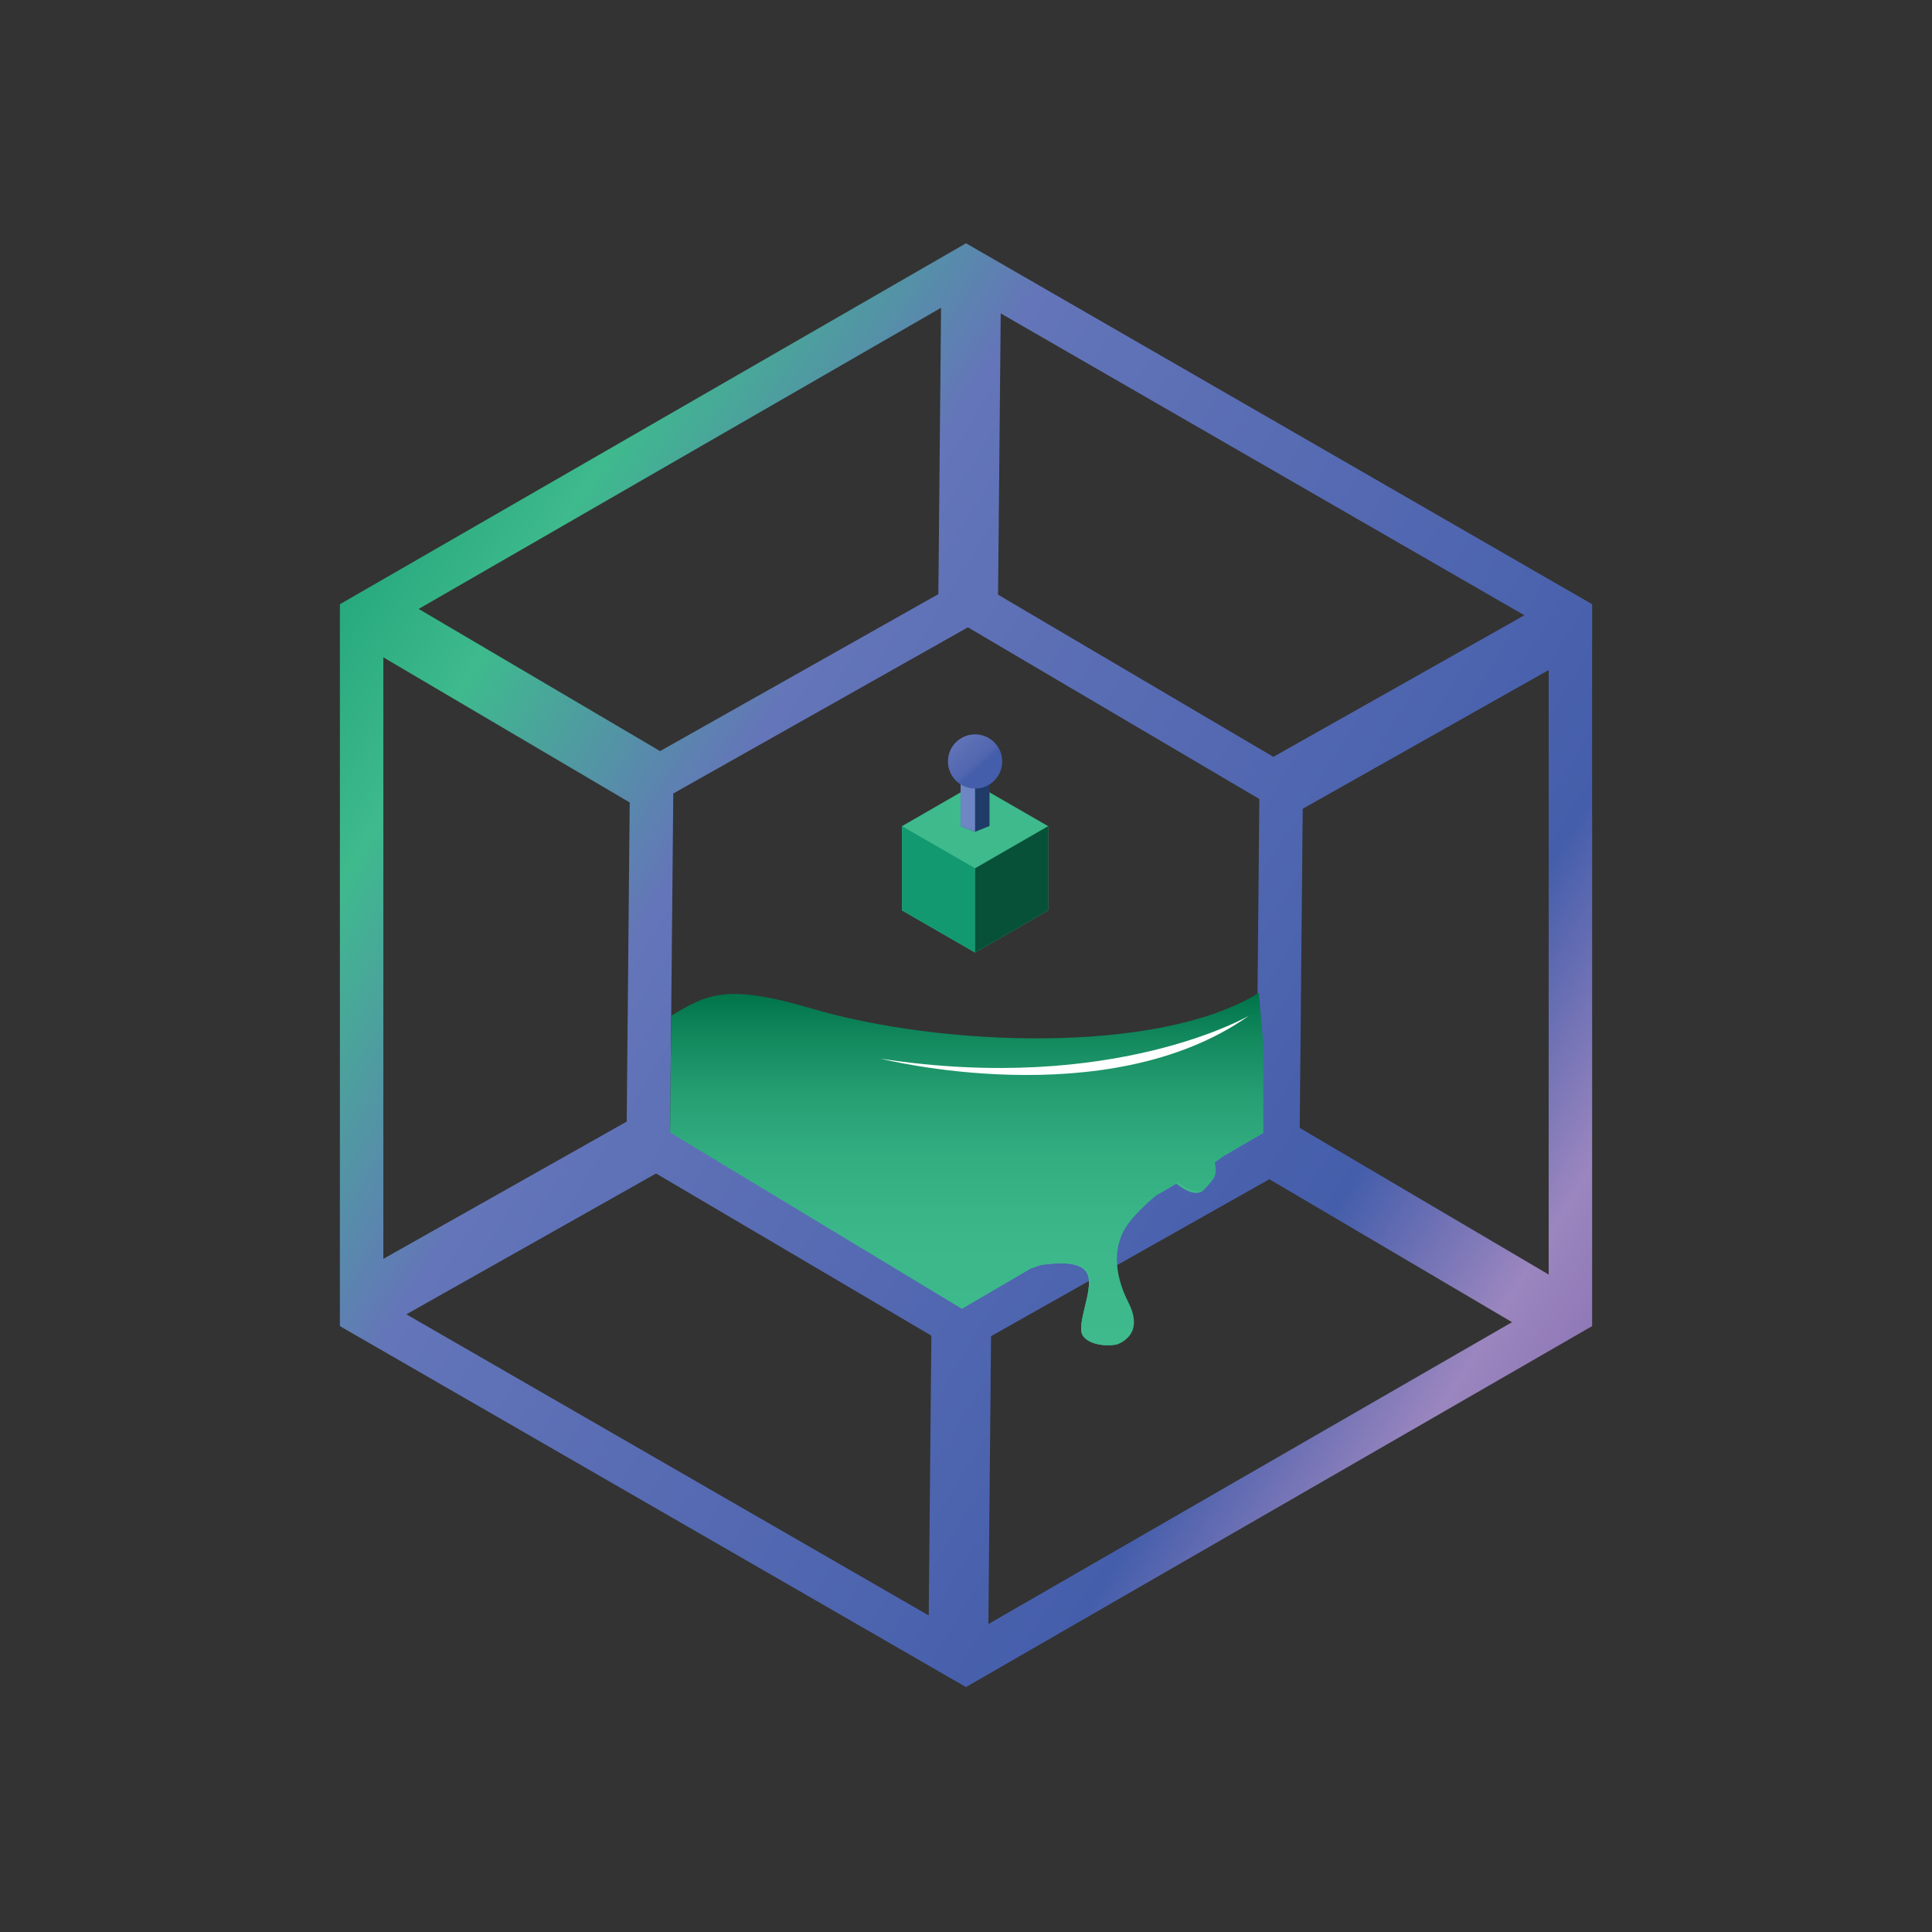 <svg width="1080" height="1080" viewBox="0 0 1080 1080" fill="none" xmlns="http://www.w3.org/2000/svg">
<rect x="0" y="0" width="1080" height="1080" fill="#333333" stroke="none"/>
<g clip-path="url(#clip0_803_5248)">
<path d="M585.923 508.92V461.825L545.068 438.272L504.214 461.825V508.92L545.068 532.474L585.923 508.92Z" fill="#3EBA8D"/>
<path d="M504.214 461.825L545.068 485.378V532.474L504.214 508.92V461.825Z" fill="#139970"/>
<path d="M545.068 485.378L585.923 461.825V508.92L545.068 532.474V485.378Z" fill="#075138"/>
<path d="M540.006 164.012L865.715 351.775V727.3L540.006 915.062L214.296 727.3V351.775L540.006 164.012ZM540.006 136L190 337.769V741.306L540.006 943.075L890.011 741.306V337.769L540.006 136ZM887.844 742.553L887.9 736.074L709.846 631.189L529.847 732.708L527.935 936.11L539.994 943.064L561.439 930.702L552.33 925.338L554.011 746.935L709.581 659.19L863.471 749.838L863.405 756.625L887.833 742.542L887.844 742.553ZM540.006 136L517.832 148.781L526.233 153.726L524.552 332.129L368.982 419.873L215.081 329.226L215.136 323.277L190.718 337.36L190.663 343L368.717 447.885L548.716 346.367L550.639 142.137L540.017 136.011L540.006 136ZM867.484 324.778L867.384 335.34L711.814 423.085L557.924 332.438L559.604 154.035L565.518 150.701L541.089 136.629L535.44 139.819L533.495 346.223L711.548 451.108L890.011 350.45V337.78L867.484 324.789V324.778ZM890.011 715.755L880.438 721.152L726.548 630.505L728.229 452.102L883.799 364.357L890.011 368.021V339.855L884.064 336.345L704.065 437.864L702.12 644.268L878.294 748.05L890 741.295V715.744L890.011 715.755ZM190 727.819V741.306L211.091 753.469L211.179 743.734L366.749 655.989L520.639 746.637L518.959 925.04L513.775 927.965L538.204 942.048L543.123 939.267L545.068 732.863L367.015 627.977L190 727.819ZM190 362.514L198.124 357.933L352.015 448.581L350.334 626.984L194.775 714.718L190 711.903V740.07L194.51 742.73L374.509 641.211L376.454 434.807L200.976 331.433L190 337.769V362.503V362.514Z" fill="url(#paint0_linear_803_5248)"/>
<path d="M706.209 633.253V584.171L703.711 555.044C647.194 589.933 525.238 584.9 454.14 563.885C404.984 549.36 395.113 556.126 375.205 567.77L374.586 633.076L537.695 731.649L576.361 709.067C579.357 707.886 581.811 707.047 583.005 706.937C587.658 706.495 605.079 703.659 608.163 712.908C611.247 722.146 600.967 741.107 605.587 747.023C610.219 752.95 622.245 752.409 624.887 751.317C627.363 750.279 639.522 745.246 630.779 728.05C622.035 710.855 622.555 695.458 630.259 684.675C634.228 679.123 640.771 672.777 646.486 668.119L657.584 661.64C659.762 663.285 668.361 670.249 673.446 664.665C678.586 659.014 680.642 657.479 679.106 649.776L684.213 646.1L706.198 633.264L706.209 633.253Z" fill="url(#paint1_linear_803_5248)"/>
<path d="M685.252 645.317L680.145 648.992V649.014L684.224 646.078L706.21 633.242V633.076L685.252 645.317Z" fill="#3EBA8D"/>
<path d="M625.915 750.555C623.273 751.659 611.236 752.188 606.615 746.262C601.984 740.335 612.275 721.384 609.191 712.146C606.107 702.908 588.697 705.733 584.033 706.175C582.839 706.285 580.385 707.124 577.389 708.305L576.361 709.078C579.357 707.897 581.811 707.058 583.005 706.948C587.658 706.506 605.079 703.67 608.163 712.919C611.247 722.157 600.967 741.118 605.587 747.034C610.219 752.961 622.245 752.42 624.887 751.328C625.694 750.985 627.551 750.213 629.353 748.734C627.905 749.727 626.567 750.279 625.915 750.555Z" fill="#3EBA8D"/>
<path d="M658.623 660.868L647.525 667.347C647.304 667.523 647.083 667.722 646.862 667.909L657.606 661.64C659.718 663.23 667.831 669.775 672.96 665.117C667.831 668.174 660.602 662.358 658.634 660.868H658.623Z" fill="#3EBA8D"/>
<path d="M698.218 567.77C698.218 567.77 622.654 611.819 492.309 591.798C492.309 591.798 618.797 623.883 698.218 567.77Z" fill="white"/>
<path d="M536.999 461.825V430.701H553.148V461.759L545.068 464.982L536.999 461.825Z" fill="#203B68"/>
<path d="M536.999 425.458C539.475 427.224 542.515 428.262 545.787 428.262C548.462 428.262 550.971 427.566 553.148 426.352V416.827H536.999V425.458Z" fill="#0C1E39"/>
<path d="M536.999 430.701V461.825L545.068 464.982V430.701H536.999Z" fill="#6E87C4"/>
<path d="M536.999 425.458C539.298 427.092 542.073 428.107 545.079 428.251V416.838H536.999V425.469V425.458Z" fill="#5875B3"/>
<path d="M545.068 440.8C553.444 440.8 560.234 434.02 560.234 425.657C560.234 417.294 553.444 410.514 545.068 410.514C536.692 410.514 529.902 417.294 529.902 425.657C529.902 434.02 536.692 440.8 545.068 440.8Z" fill="url(#paint2_linear_803_5248)"/>
</g>
<defs>
<linearGradient id="paint0_linear_803_5248" x1="968.194" y1="804.306" x2="133.331" y2="286.521" gradientUnits="userSpaceOnUse">
<stop stop-color="#795CA7"/>
<stop offset="0.15" stop-color="#9B86BF"/>
<stop offset="0.26" stop-color="#455EAB"/>
<stop offset="0.68" stop-color="#6475B9"/>
<stop offset="0.84" stop-color="#3EBA8D"/>
<stop offset="1" stop-color="#139970"/>
</linearGradient>
<linearGradient id="paint1_linear_803_5248" x1="540.392" y1="752.012" x2="540.392" y2="555.044" gradientUnits="userSpaceOnUse">
<stop stop-color="#3EBA8D"/>
<stop offset="0.31" stop-color="#3BB78A"/>
<stop offset="0.53" stop-color="#33AE81"/>
<stop offset="0.71" stop-color="#269F73"/>
<stop offset="0.87" stop-color="#13895E"/>
<stop offset="1" stop-color="#007349"/>
</linearGradient>
<linearGradient id="paint2_linear_803_5248" x1="533.959" y1="413.119" x2="547.731" y2="428.702" gradientUnits="userSpaceOnUse">
<stop stop-color="#6475B9"/>
<stop offset="0.66" stop-color="#5469B1"/>
<stop offset="0.84" stop-color="#5066AF"/>
<stop offset="0.98" stop-color="#475FAB"/>
<stop offset="1" stop-color="#455EAB"/>
</linearGradient>
<clipPath id="clip0_803_5248">
<rect width="700" height="807.075" fill="white" transform="translate(190 136)"/>
</clipPath>
</defs>
</svg>
